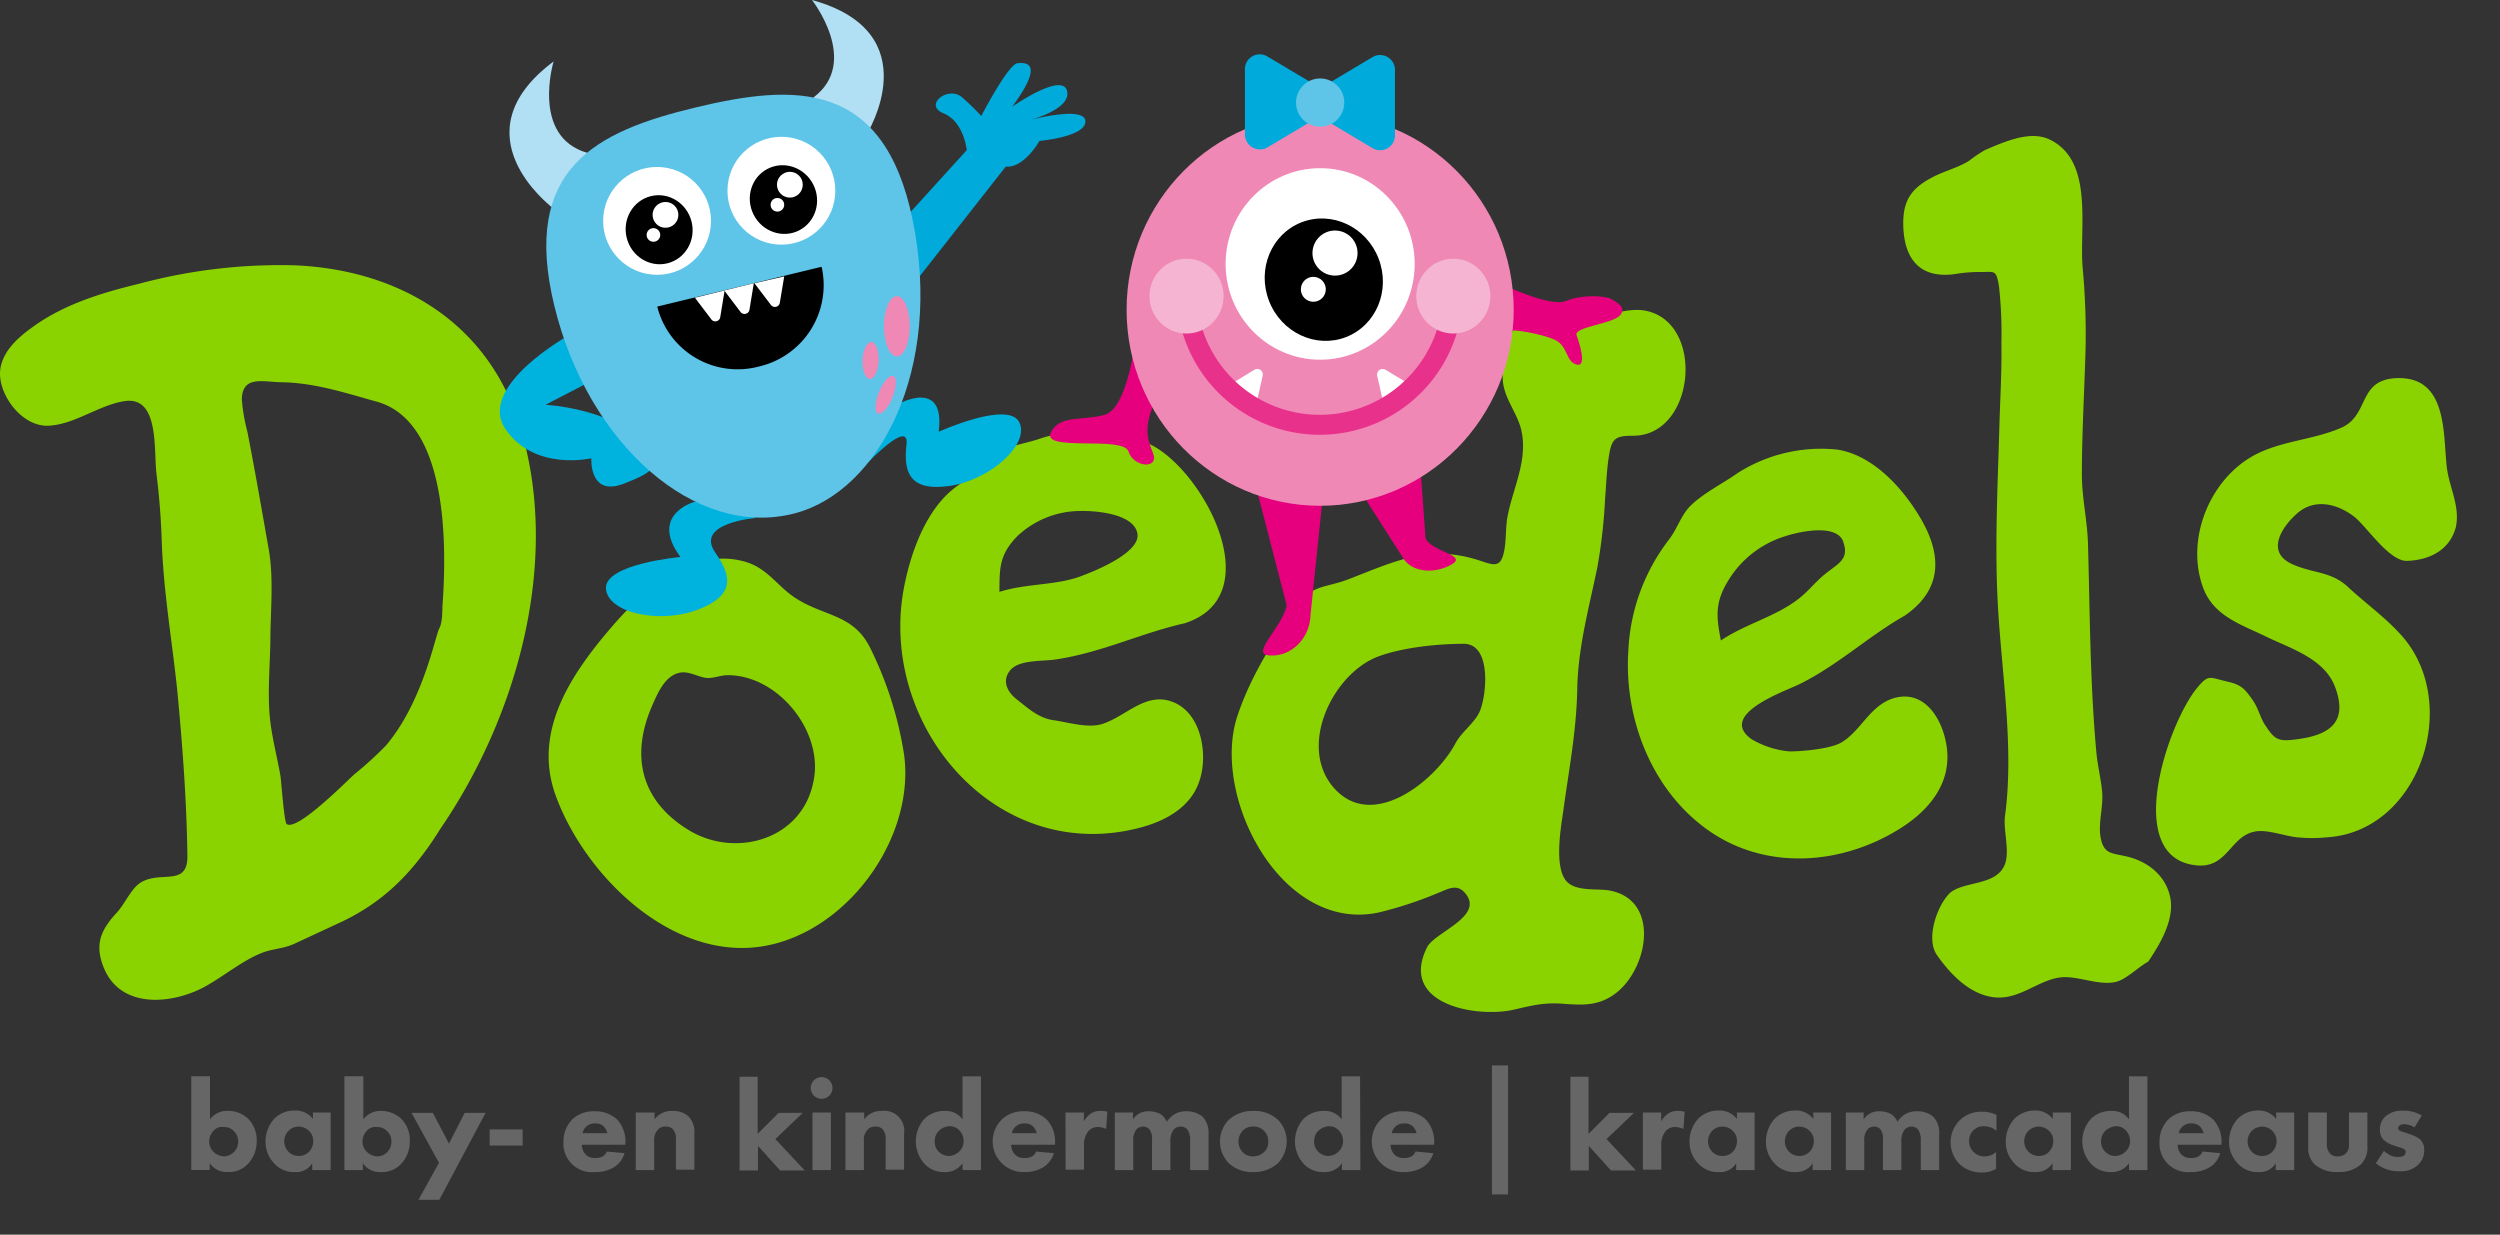 <svg id="Laag_1" data-name="Laag 1" xmlns="http://www.w3.org/2000/svg" width="407" height="201" viewBox="0 0 407 201"><rect x="0" y="0" width="407" height="201" fill="#333333" stroke="none"/><title>Doedels_Logo_Web</title><path d="M71.73,134.87c-4.19,6.75-8.91,11.79-16.12,15.2L48,153.61c-1.7.78-3,.78-4.78,1.31-3.54,1.18-7,4.25-10.42,6-5.3,2.62-13,3.14-15.78-3.08-1.77-4.06-.59-6.49,2.09-9.37,1.18-1.31,2.23-3.73,3.67-4.71,3.28-2.17,7.8.78,7.73-4.46-.13-9-.79-17.82-1.64-26.79C28,104.15,26.6,96.29,26.33,88c-.13-3.67-.39-7.14-.85-10.81C25,73.3,26,64.39,20.24,65.31c-4.19.65-8.19,3.86-12.44,4C3.8,69.43.13,64.85,0,61c-.06-3.27,2.56-5.76,5-7.53,5.17-3.86,11.4-5.76,17.62-7.27a88.55,88.55,0,0,1,25.55-3c17,.79,31.37,9.44,36.48,26.2C91.38,91.12,84.24,116.6,71.73,134.87ZM61.05,65.31c-5.17-1.44-9.89-3-15.26-3.08-3.08-.07-6.36-1.11-6.42,2.82a29.88,29.88,0,0,0,.92,5.3c1.24,6.36,2.35,12.77,3.47,19.13.78,4.58.33,9.37.26,14,0,4.39-.52,9.11-.07,13.49.33,3.15,1.18,6.29,1.71,9.37.13.79.59,7.47,1,7.8,1.64,1.31,9.89-7.08,11-8.06a58,58,0,0,0,5.18-4.72c6-7.07,8-17.75,8.65-19s.45-3,.59-4.39C72.71,88.5,72.91,68.32,61.05,65.31Z" style="fill:#8ad300"/><path d="M120.79,154.33c-13.56,0-25.94-12.78-30.33-24.83-3.8-10.48,2.56-19.85,9.3-27.64,3.74-4.32,8.45-8.65,14.09-10.29a12.6,12.6,0,0,1,8.05.07c3.21,1.18,4.79,3.86,7.47,5.63,4.72,3.15,9.57,2.62,12.32,8.26a59.51,59.51,0,0,1,5.5,17.36C149.15,137.56,136,154.33,120.79,154.33Zm-2.29-44.41c-1.25,0-2.23.52-3.41.45s-2.68-1-4.06-.91c-2.75.26-4,3.47-5,5.76-3.4,8.06-1.57,15.33,6.23,20,7.59,4.52,18.34,1.44,20.17-8C134.15,119.22,126.75,109.92,118.5,109.92Z" style="fill:#8ad300"/><path d="M192.85,101.47c-7.21,1.63-13.5,4.78-21,5.89-2.09.33-5.83,0-7.33,1.7s-.53,3.61,1,4.79c1.9,1.5,3.6,3.07,6,3.4s5.63,1.38,8,.59c4-1.31,7.27-5.57,11.92-3.34,4.26,2.1,5.24,8.58,3.8,12.71-1.44,4.32-5.7,6.55-9.89,7.6-23.58,6-42.78-17.3-38.06-39.76,1.18-5.7,3.73-12.58,8.65-16,2-1.44,3.53-3.8,5.5-5,2.16-1.37,5.57-1.83,8-2.68,5.31-1.77,13-1.51,18.08,1.11C196.19,77,206.67,97.08,192.85,101.47Zm-7.67-14.55c-.52-3.34-6.94-3.8-9.37-3.73a15,15,0,0,0-10.15,4.06c-2.95,3-2.95,5.18-2.95,9.11,4.39-1.44,9.63-1,13.76-2.75C178.11,93,185.64,90,185.18,86.92Z" style="fill:#8ad300"/><path d="M265.88,70.94c-2.95,0-3.47.46-3.93,3.21-.39,2.36-.46,4.85-.65,7.21a88.17,88.17,0,0,1-1.25,11c-1.37,6.62-3.14,13-3.27,19.72-.13,7-1.38,13.29-2.3,20.11-.39,2.62-1.5,9.1.59,11.33,1.58,1.64,4.85,1.11,6.88,1.44,8.58,1.51,6.36,13.3.59,17.1-2.55,1.7-5,1.57-7.86,1.37-3.21-.26-5,.2-8.12.92-6.09,1.44-18.93-.79-14.22-10.15,1.25-2.49,9.7-5.11,6-9-1.32-1.38-2.89-.33-4.26.19a63.39,63.39,0,0,1-9.57,3.15c-16,3.47-27.51-19.13-23-32.16,2.16-6.42,6-12.45,9.89-18,2.22-3.15,4.39-2.69,7.92-4,7.41-2.82,13-5.76,21.1-3.27,2.68.85,3.86,1.57,4.45-1.38.39-1.9.2-3.93.59-5.83.92-4.58,3.27-9,2.23-13.76-.46-2.22-2-4.25-2.69-6.48s-.26-3.47.13-6c.72-4.52,2.56-7.08,7.6-6.81,2.69.13,5.18.78,7.93.46,2.35-.27,4.84-1.18,7.2-.73C277.67,52.47,276,70.94,265.88,70.94Zm-27.57,33.87c-4.26,0-10,.59-14,2.09-7.33,2.82-13,14.48-7.27,21.23,6.22,7.33,16.44-.86,19.78-6.88,1-2,2.89-3.21,3.93-5.11C242,113.78,243,104.81,238.31,104.81Z" style="fill:#8ad300"/><path d="M310.1,100.22c-6,3.41-10.94,8.12-17.23,11.2-2.29,1.12-13.3,4.92-7.73,8.91a14.59,14.59,0,0,0,6.22,2c2,0,6.42-.39,8.26-1.37,3.34-1.84,4.78-6.23,8.84-7.34,5.63-1.51,8.58,5,8.58,9.63,0,5.3-3.73,9.23-8.06,11.85-9.1,5.57-20.83,6.56-30,.66-9.82-6.35-14.67-18.54-13.88-29.94a32,32,0,0,1,6.68-18.07c1.24-1.64,1.9-3.8,3.27-5.24,2.1-2.17,5.37-3.74,7.86-5.51a25.31,25.31,0,0,1,16.25-3.8c5.37.86,9.89,5.51,12.71,9.89C316,89.35,316.84,95.57,310.1,100.22Zm-10-12c-1.12-3.14-7.6-1.57-9.7-.85a16.5,16.5,0,0,0-9,7.08c-2.23,3.6-2,5.89-1.24,9.82,3.93-2.68,9.1-3.93,12.77-6.88,1.44-1.11,2.69-2.75,4.19-3.93C299.16,91.77,301.12,91.12,300.08,88.23Z" style="fill:#8ad300"/><path d="M349.73,156.55c-1.57.86-3.61,2.89-5.18,3.28-2.75.72-6.22-1-9-.72-3.8.39-6.87,3.86-11.2,3.21-3.86-.59-6.88-3.8-9-6.81s.53-9.24,2.56-10.48c2.62-1.58,7.27-1,8.51-4.39.79-2.23-.32-5.44,0-7.86,1.51-11.2-.59-23.32-1.18-34.52-.52-9.76,0-19.46.27-29.22.13-4.39.39-8.78.32-13.17a70.81,70.81,0,0,0-.39-9.23c-.46-2.75-.65-2.36-2.88-2.36a24.39,24.39,0,0,0-3.8.26c-6,1.05-8.91-2.16-8.91-8.25,0-3.6,1.31-5.57,4.45-7.27,2-1.12,4.33-1.64,6.23-2.82a22.71,22.71,0,0,1,2.62-1.77c3.08-1.31,7.27-3.21,10.41-1.77,7.4,3.41,4.92,14.28,5.5,21a114.92,114.92,0,0,1,.46,13.5c-.19,6.68-.59,13.42-.59,20.1,0,3.87.92,7.6,1,11.47.32,11.4.32,22.47,1.37,33.86.2,2.1.72,4.13.92,6.23.26,2.49-.72,5.3-.2,7.73s1.77,2.35,3.87,2.81c3.53.72,6.61,3,7.4,6.62S351.76,153.54,349.73,156.55Z" style="fill:#8ad300"/><path d="M391.85,91.31c-2.89.07-6.55-5.57-8.52-7.14-2.75-2.16-6.55-3.14-9.43-.52-2.49,2.23-4.91,6.09-1,8.06,3.47,1.7,6.48,1.17,9.36,3.86s6.68,5.37,9.3,8.58c9,11.27,2,31.25-12.7,32.16a23.79,23.79,0,0,1-4.92,0c-2-.19-5-1.37-6.94-.91-3.86.78-4.39,5.83-9.17,5.5-12.51-.92-4.91-23.25-.07-29,1.77-2.1,1.9-1.64,4.59-1,2.36.53,2.95,1,4.39,3.08,1,1.44,1.24,3,2.16,4.26,1.24,1.9,1.9,2.42,4,2.23,5.5-.53,9.63-2.23,7.27-8.58-1.71-4.66-7.21-6.29-11.27-8.26s-8.52-3.34-10.22-7.92c-2.75-7.41.59-16.45,6.95-20.77,4.71-3.21,10.41-3.08,15.52-5.3,4.58-2,2.69-7.6,8.65-8.06,8.58-.59,7.92,8.64,8.51,14.21.33,3.41,2.23,6.49,1.51,10C398.86,89.48,395.65,91.18,391.85,91.31Z" style="fill:#8ad300"/><path d="M34.19,175.22v7a3.48,3.48,0,0,1,2.89-1.37,4.73,4.73,0,0,1,3.27,1.24,4.91,4.91,0,0,1,1.44,3.67,5.27,5.27,0,0,1-1.44,3.73,4.13,4.13,0,0,1-3.21,1.31,3.35,3.35,0,0,1-3-1.44v1.12h-3V175.22Zm.53,8.91a2.56,2.56,0,0,0-.66,1.71,2.3,2.3,0,0,0,.72,1.7,2.62,2.62,0,0,0,1.71.72,2.41,2.41,0,0,0,1.57-4.13,2.16,2.16,0,0,0-1.64-.65A1.9,1.9,0,0,0,34.72,184.13Z" style="fill:#666"/><path d="M50.83,181.12h3v9.37h-3v-1.12a3,3,0,0,1-2.75,1.44,4.27,4.27,0,0,1-3.47-1.44,5,5,0,0,1-1.38-3.47,5.55,5.55,0,0,1,1.44-3.8A4.7,4.7,0,0,1,48,180.79a3.54,3.54,0,0,1,2.95,1.38v-1ZM47,184.07a2.45,2.45,0,0,0-.07,3.4,2.32,2.32,0,0,0,1.77.72,2.28,2.28,0,0,0,1.57-.65,2.42,2.42,0,0,0,.72-1.77,2.25,2.25,0,0,0-.72-1.7,2.42,2.42,0,0,0-1.7-.66A2.25,2.25,0,0,0,47,184.07Z" style="fill:#666"/><path d="M59.15,175.22v7A3.47,3.47,0,0,1,62,180.86a4.76,4.76,0,0,1,3.28,1.24,4.91,4.91,0,0,1,1.44,3.67,5.27,5.27,0,0,1-1.44,3.73,4.16,4.16,0,0,1-3.21,1.31,3.35,3.35,0,0,1-3-1.44v1.12h-3V175.22Zm.53,8.91a2.56,2.56,0,0,0-.66,1.71,2.3,2.3,0,0,0,.72,1.7,2.62,2.62,0,0,0,1.7.72A2.24,2.24,0,0,0,63,187.6a2.28,2.28,0,0,0,.72-1.7,2.25,2.25,0,0,0-.72-1.77,2.18,2.18,0,0,0-1.64-.65A1.88,1.88,0,0,0,59.68,184.13Z" style="fill:#666"/><path d="M71.47,189.31,67,181.18h3.47l2.62,5,2.56-5h3.4l-7.53,14.15h-3.4Z" style="fill:#666"/><path d="M79.72,183.87h5.37v2.62H79.72Z" style="fill:#666"/><path d="M101.73,186.36h-7a2.36,2.36,0,0,0,.59,1.57,2,2,0,0,0,1.57.59,2.48,2.48,0,0,0,1.25-.26,1.66,1.66,0,0,0,.65-.79l2.88.26a3.93,3.93,0,0,1-1.83,2.36,5.73,5.73,0,0,1-3,.72,4.65,4.65,0,0,1-5.11-4.91,5.11,5.11,0,0,1,1.44-3.67,5,5,0,0,1,3.61-1.31,5.13,5.13,0,0,1,3.73,1.38,5.31,5.31,0,0,1,1.31,3.8v.26Zm-2.82-1.83a2.83,2.83,0,0,0-.59-1.12,1.9,1.9,0,0,0-1.44-.52,2,2,0,0,0-1.5.59,1.78,1.78,0,0,0-.53,1h4.06Z" style="fill:#666"/><path d="M103.56,181.12h3v1.11a3.41,3.41,0,0,1,2.88-1.37,3.74,3.74,0,0,1,2.68.91,3.68,3.68,0,0,1,.92,2.76v5.89h-3v-4.78a2.34,2.34,0,0,0-.53-1.84,1.51,1.51,0,0,0-1.18-.39,1.47,1.47,0,0,0-1.24.53,2.32,2.32,0,0,0-.59,1.76v4.79h-3v-9.37Z" style="fill:#666"/><path d="M123.35,175.22v9.37l3.4-3.41h3.93l-4.45,4.26,4.78,5.11H127l-3.6-4v4h-3V175.29h3Z" style="fill:#666"/><path d="M133.76,175.35a1.77,1.77,0,1,1-1.77,1.77A1.77,1.77,0,0,1,133.76,175.35Zm1.51,5.77v9.37h-3v-9.37Z" style="fill:#666"/><path d="M137.69,181.12h3v1.11a3.42,3.42,0,0,1,2.89-1.37,3.23,3.23,0,0,1,3.6,3.67v5.89h-3v-4.78a2.34,2.34,0,0,0-.53-1.84,1.51,1.51,0,0,0-1.18-.39,1.45,1.45,0,0,0-1.24.53,2.28,2.28,0,0,0-.59,1.76v4.79h-3v-9.37Z" style="fill:#666"/><path d="M159.7,190.49h-3v-1.12a3.35,3.35,0,0,1-2.95,1.44,4.24,4.24,0,0,1-3.21-1.31,5.47,5.47,0,0,1,0-7.4,4.62,4.62,0,0,1,3.27-1.24,3.33,3.33,0,0,1,2.89,1.37v-7h3Zm-6.81-6.42a2.29,2.29,0,0,0-.72,1.77,2.16,2.16,0,0,0,.72,1.7,2.23,2.23,0,0,0,1.57.65,2.48,2.48,0,0,0,1.7-.72,2.39,2.39,0,0,0,.72-1.7,2.51,2.51,0,0,0-.65-1.7,2.13,2.13,0,0,0-1.7-.72A2.48,2.48,0,0,0,152.89,184.07Z" style="fill:#666"/><path d="M171.62,186.36h-7a2.36,2.36,0,0,0,.59,1.57,2,2,0,0,0,1.57.59,2.48,2.48,0,0,0,1.25-.26,1.66,1.66,0,0,0,.65-.79l2.89.26a4,4,0,0,1-1.84,2.36,5.71,5.71,0,0,1-2.95.72,5,5,0,0,1-3.66-8.58,4.94,4.94,0,0,1,3.6-1.31,5.12,5.12,0,0,1,3.73,1.38,5.26,5.26,0,0,1,1.31,3.8v.26Zm-2.81-1.83a3,3,0,0,0-.59-1.12,1.94,1.94,0,0,0-1.45-.52,2,2,0,0,0-1.5.59,1.85,1.85,0,0,0-.53,1h4.07Z" style="fill:#666"/><path d="M173.46,181.12h3v1.44a3.81,3.81,0,0,1,1.18-1.31,2.87,2.87,0,0,1,1.64-.39,4.22,4.22,0,0,1,1,.13l-.2,2.81a3.11,3.11,0,0,0-1.37-.32,2,2,0,0,0-1.51.65,3.56,3.56,0,0,0-.72,2.49v3.8h-3Z" style="fill:#666"/><path d="M181.45,181.12h3v1.11a2.93,2.93,0,0,1,2.62-1.31,4.15,4.15,0,0,1,1.77.4,2.75,2.75,0,0,1,1.11,1.31,4,4,0,0,1,1.18-1.18,3.53,3.53,0,0,1,2-.53,4,4,0,0,1,2.62.85,3.76,3.76,0,0,1,1,2.82v5.9h-3v-4.72a3.16,3.16,0,0,0-.4-1.83,1.38,1.38,0,0,0-1.11-.53A1.48,1.48,0,0,0,191,184a3.12,3.12,0,0,0-.46,1.84v4.65h-3v-4.85a2.51,2.51,0,0,0-.46-1.84,1.4,1.4,0,0,0-1-.39,1.5,1.5,0,0,0-1,.39,2.68,2.68,0,0,0-.59,1.9v4.79h-3v-9.37Z" style="fill:#666"/><path d="M208.11,189.31a5.75,5.75,0,0,1-4.06,1.5,5.51,5.51,0,0,1-4.06-1.5,5.07,5.07,0,0,1,0-6.95,5.75,5.75,0,0,1,4.06-1.5,5.54,5.54,0,0,1,4.06,1.5,5.12,5.12,0,0,1,1.37,3.48A5.25,5.25,0,0,1,208.11,189.31Zm-5.77-5.24a2.52,2.52,0,0,0,0,3.53,2.26,2.26,0,0,0,1.71.66,2.59,2.59,0,0,0,1.7-.66,2.2,2.2,0,0,0,.72-1.76,2.31,2.31,0,0,0-.72-1.77,2.22,2.22,0,0,0-1.7-.66A2.15,2.15,0,0,0,202.34,184.07Z" style="fill:#666"/><path d="M221.47,190.49h-3v-1.12a3.35,3.35,0,0,1-3,1.44,4.24,4.24,0,0,1-3.21-1.31,5.47,5.47,0,0,1,0-7.4,4.65,4.65,0,0,1,3.28-1.24,3.32,3.32,0,0,1,2.88,1.37v-7h3Zm-6.81-6.42a2.29,2.29,0,0,0-.72,1.77,2.16,2.16,0,0,0,.72,1.7,2.23,2.23,0,0,0,1.57.65,2.48,2.48,0,0,0,1.7-.72,2.39,2.39,0,0,0,.72-1.7,2.51,2.51,0,0,0-.65-1.7,2.13,2.13,0,0,0-1.7-.72A2.78,2.78,0,0,0,214.66,184.07Z" style="fill:#666"/><path d="M233.39,186.36h-7a2.36,2.36,0,0,0,.59,1.57,2,2,0,0,0,1.57.59,2.48,2.48,0,0,0,1.25-.26,1.61,1.61,0,0,0,.65-.79l2.89.26a4,4,0,0,1-1.84,2.36,5.71,5.71,0,0,1-3,.72,5,5,0,0,1-3.66-8.58,4.94,4.94,0,0,1,3.6-1.31,5.12,5.12,0,0,1,3.73,1.38,5.26,5.26,0,0,1,1.31,3.8v.26Zm-2.75-1.83a3,3,0,0,0-.59-1.12,1.91,1.91,0,0,0-1.44-.52,2,2,0,0,0-1.51.59,1.84,1.84,0,0,0-.52,1h4.06Z" style="fill:#666"/><path d="M242.89,173.45h2.62v21h-2.62Z" style="fill:#666"/><path d="M258.61,175.22v9.37l3.41-3.41H266l-4.46,4.26,4.79,5.11h-4.07l-3.6-4v4h-3V175.29h3Z" style="fill:#666"/><path d="M267.45,181.12h3v1.44a3.81,3.81,0,0,1,1.18-1.31,2.84,2.84,0,0,1,1.63-.39,4.24,4.24,0,0,1,1,.13l-.2,2.81a3.12,3.12,0,0,0-1.38-.32,2,2,0,0,0-1.5.65,3.56,3.56,0,0,0-.72,2.49v3.8h-3v-9.3Z" style="fill:#666"/><path d="M282.65,181.12h3v9.37h-3v-1.12a3,3,0,0,1-2.75,1.44,4.27,4.27,0,0,1-3.47-1.44,5,5,0,0,1-1.38-3.47,5.55,5.55,0,0,1,1.44-3.8,4.7,4.7,0,0,1,3.28-1.31,3.54,3.54,0,0,1,3,1.38v-1Zm-3.86,2.95a2.45,2.45,0,0,0-.07,3.4,2.31,2.31,0,0,0,1.77.72,2.28,2.28,0,0,0,1.57-.65,2.46,2.46,0,0,0,.72-1.77,2.25,2.25,0,0,0-.72-1.7,2.42,2.42,0,0,0-1.7-.66A2.25,2.25,0,0,0,278.79,184.07Z" style="fill:#666"/><path d="M295.1,181.12h3v9.37h-3v-1.12a3.07,3.07,0,0,1-2.75,1.44,4.3,4.3,0,0,1-3.48-1.44,5,5,0,0,1-1.37-3.47,5.55,5.55,0,0,1,1.44-3.8,4.67,4.67,0,0,1,3.27-1.31,3.54,3.54,0,0,1,3,1.38v-1Zm-3.8,2.95a2.45,2.45,0,0,0-.07,3.4,2.32,2.32,0,0,0,1.77.72,2.28,2.28,0,0,0,1.57-.65,2.42,2.42,0,0,0,.72-1.77,2.25,2.25,0,0,0-.72-1.7,2.42,2.42,0,0,0-1.7-.66A2.25,2.25,0,0,0,291.3,184.07Z" style="fill:#666"/><path d="M300.4,181.12h3v1.11a2.92,2.92,0,0,1,2.62-1.31,4.09,4.09,0,0,1,1.76.4,2.76,2.76,0,0,1,1.12,1.31,3.87,3.87,0,0,1,1.18-1.18,3.47,3.47,0,0,1,2-.53,3.93,3.93,0,0,1,2.62.85,3.74,3.74,0,0,1,1,2.82v5.9h-3v-4.72a3.22,3.22,0,0,0-.39-1.83,1.4,1.4,0,0,0-1.11-.53A1.47,1.47,0,0,0,310,184a3.05,3.05,0,0,0-.46,1.84v4.65h-3v-4.85a2.56,2.56,0,0,0-.45-1.84,1.4,1.4,0,0,0-1-.39,1.48,1.48,0,0,0-1,.39,2.68,2.68,0,0,0-.59,1.9v4.79h-3v-9.37Z" style="fill:#666"/><path d="M325,184.07a3.14,3.14,0,0,0-2-.72,2.34,2.34,0,0,0-2.43,2.42,2.38,2.38,0,0,0,.66,1.7,2.46,2.46,0,0,0,1.83.79,2.76,2.76,0,0,0,1.9-.72v2.75a4.48,4.48,0,0,1-2.36.59,5.14,5.14,0,0,1-3.6-1.38,5.06,5.06,0,0,1,.13-7.2,5,5,0,0,1,3.54-1.31,5.18,5.18,0,0,1,2.36.52v2.56Z" style="fill:#666"/><path d="M334.14,181.12h3v9.37h-3v-1.12a3.07,3.07,0,0,1-2.75,1.44,4.3,4.3,0,0,1-3.48-1.44,5,5,0,0,1-1.37-3.47,5.55,5.55,0,0,1,1.44-3.8,4.7,4.7,0,0,1,3.28-1.31,3.53,3.53,0,0,1,2.94,1.38v-1Zm-3.87,2.95a2.31,2.31,0,0,0-.72,1.7,2.26,2.26,0,0,0,.66,1.7,2.31,2.31,0,0,0,1.77.72,2.28,2.28,0,0,0,1.57-.65,2.46,2.46,0,0,0,.72-1.77,2.25,2.25,0,0,0-.72-1.7,2.44,2.44,0,0,0-1.71-.66A2.29,2.29,0,0,0,330.27,184.07Z" style="fill:#666"/><path d="M349.6,190.49h-3v-1.12a3.35,3.35,0,0,1-2.94,1.44,4.24,4.24,0,0,1-3.21-1.31,5.45,5.45,0,0,1,0-7.4,4.61,4.61,0,0,1,3.27-1.24,3.31,3.31,0,0,1,2.88,1.37v-7h3Zm-6.82-6.42a2.33,2.33,0,0,0-.72,1.77,2.19,2.19,0,0,0,.72,1.7,2.23,2.23,0,0,0,1.58.65,2.48,2.48,0,0,0,1.7-.72,2.39,2.39,0,0,0,.72-1.7,2.51,2.51,0,0,0-.66-1.7,2.1,2.1,0,0,0-1.7-.72A2.81,2.81,0,0,0,342.78,184.07Z" style="fill:#666"/><path d="M361.52,186.36h-7a2.36,2.36,0,0,0,.59,1.57,2,2,0,0,0,1.57.59,2.48,2.48,0,0,0,1.25-.26,1.66,1.66,0,0,0,.65-.79l2.88.26a3.93,3.93,0,0,1-1.83,2.36,5.73,5.73,0,0,1-2.95.72,4.65,4.65,0,0,1-5.11-4.91,5.11,5.11,0,0,1,1.44-3.67,5,5,0,0,1,3.61-1.31,5.13,5.13,0,0,1,3.73,1.38,5.31,5.31,0,0,1,1.31,3.8v.26Zm-2.75-1.83a3,3,0,0,0-.59-1.12,1.93,1.93,0,0,0-1.44-.52,2,2,0,0,0-1.51.59,1.77,1.77,0,0,0-.52,1h4.06Z" style="fill:#666"/><path d="M370.49,181.12h3v9.37h-3v-1.12a3,3,0,0,1-2.75,1.44,4.27,4.27,0,0,1-3.47-1.44,5,5,0,0,1-1.38-3.47,5.55,5.55,0,0,1,1.44-3.8,4.7,4.7,0,0,1,3.28-1.31,3.54,3.54,0,0,1,2.95,1.38v-1Zm-3.86,2.95a2.45,2.45,0,0,0-.07,3.4,2.32,2.32,0,0,0,1.77.72,2.28,2.28,0,0,0,1.57-.65,2.42,2.42,0,0,0,.72-1.77,2.25,2.25,0,0,0-.72-1.7,2.42,2.42,0,0,0-1.7-.66A2.54,2.54,0,0,0,366.63,184.07Z" style="fill:#666"/><path d="M378.81,181.12v5.17a2.12,2.12,0,0,0,.53,1.51,1.66,1.66,0,0,0,1.24.46,2,2,0,0,0,1.31-.46,1.94,1.94,0,0,0,.52-1.51v-5.17h3v5.44a3.89,3.89,0,0,1-1.05,3,5.25,5.25,0,0,1-3.73,1.24,5.4,5.4,0,0,1-3.8-1.24,3.61,3.61,0,0,1-1.05-2.82v-5.63Z" style="fill:#666"/><path d="M393.09,183.54a3.49,3.49,0,0,0-1.64-.52,1.2,1.2,0,0,0-.85.26.55.55,0,0,0-.19.39.45.45,0,0,0,.26.4,4.59,4.59,0,0,0,.91.32l.79.27a5.74,5.74,0,0,1,1.57.78,2.27,2.27,0,0,1,.72,1.77,3.08,3.08,0,0,1-1,2.42,4,4,0,0,1-3,1.05,5.76,5.76,0,0,1-3.87-1.31l1.31-2a5.91,5.91,0,0,0,1.05.72,2.78,2.78,0,0,0,1.25.26,1.7,1.7,0,0,0,.91-.19.78.78,0,0,0,.33-.59.56.56,0,0,0-.33-.53,3.48,3.48,0,0,0-.91-.32l-.79-.27a4.18,4.18,0,0,1-1.51-.85,2.21,2.21,0,0,1-.65-1.7,2.75,2.75,0,0,1,.92-2.16,4,4,0,0,1,2.81-.92,5.56,5.56,0,0,1,3.08.79Z" style="fill:#666"/><path d="M147.39,35.44l10-11s-.46-4.65-3.8-6,.85-4.59,3.08-2.56a40.29,40.29,0,0,1,3.08,3s4.39-8.45,5.9-8.59,4.38-.06-.86,7.08c0,0,8.06-5.63,8.91-2.62s-6,4.78-6,4.78,8.91-2.36,9,.2-7.47,3.21-7.47,3.21-2.49,4.45-5.5,4.19L149.55,45.2" style="fill:#00aadb"/><path d="M132.19,0s7.92,10.09.26,15.85c0,0,2,6.16,8.65,6C141.1,21.88,151.45,5.31,132.19,0Z" style="fill:#b1dff3"/><path d="M90.13,10S86.4,22.27,95.64,24.89c0,0,.39,6.49-5.9,8.78C89.81,33.6,74.15,21.94,90.13,10Z" style="fill:#b1dff3"/><path d="M113.13,81.68s-7.54,2-2.36,9c0,0-12.32,1.11-12.12,5.11s8.78,5.89,15.13,3.4,5-5.89,2.62-9.3c-3.27-4.78,6.68-5.57,6.68-5.57S115.22,81.16,113.13,81.68Z" style="fill:#00b3df"/><path d="M145.49,66.16S154,61,152.82,70.29c0,0,11.27-5.11,13.1-1.58s-4.71,9.5-11.46,10.42-7.34-2.69-6.88-6.81-6.29,3-6.29,3S143.39,66.75,145.49,66.16Z" style="fill:#00b3df"/><path d="M92.75,54.5S77.56,62.88,82.27,69.83s14,4.78,14,4.78-.4,6.35,5.3,4.13c4.19-1.64,7-2.95,3.34-6.69-5.56-5.63-16.11-6.15-16.11-6.15l7.34-3.8Z" style="fill:#00b3df"/><path d="M148.56,35.7c-4.71-22.73-19.19-22.08-35.3-18.21s-28.5,9.83-23,32.36,23,37.93,39.1,33.73C143.13,80,153.61,60.13,148.56,35.7Z" style="fill:#5ec4e8"/><path d="M123.54,59.67a13.59,13.59,0,0,0,10.22-16.24L107,49.91A13.48,13.48,0,0,0,123.54,59.67Z"/><path d="M113.13,48.47,115.81,52a.81.81,0,0,0,1.44-.33l.72-4.39Z" style="fill:#fff"/><path d="M117.91,47.29l2.68,3.54A.82.82,0,0,0,122,50.5l.72-4.39Z" style="fill:#fff"/><path d="M122.82,46.11l2.69,3.54a.81.81,0,0,0,1.44-.33l.72-4.32Z" style="fill:#fff"/><circle cx="106.97" cy="35.96" r="8.78" style="fill:#fff"/><ellipse cx="107.31" cy="37.41" rx="5.44" ry="5.63" transform="translate(-5.81 26.47) rotate(-13.7)"/><circle cx="108.34" cy="34.98" r="2.1" style="fill:#fff"/><circle cx="106.38" cy="38.25" r="1.11" style="fill:#fff"/><circle cx="127.21" cy="31.05" r="8.78" style="fill:#fff"/><ellipse cx="127.54" cy="32.5" rx="5.44" ry="5.63" transform="translate(-0.88 61.3) rotate(-26.94)"/><circle cx="128.59" cy="30.07" r="2.1" style="fill:#fff"/><circle cx="126.56" cy="33.34" r="1.11" style="fill:#fff"/><ellipse cx="146.01" cy="53.12" rx="2.1" ry="4.91" style="fill:#f088b6"/><ellipse cx="141.73" cy="58.69" rx="3.01" ry="1.31" transform="translate(77.67 198.07) rotate(-87.81)" style="fill:#f088b6"/><ellipse cx="144.2" cy="64.28" rx="3.28" ry="1.18" transform="translate(30.31 173.61) rotate(-67.86)" style="fill:#f088b6"/><path d="M244.13,46.11s8.26,4,10.81,2.89,6.42-.85,7.34-.33,2.69,1.44,1.38,2.75-7.47,1.83-7,3.14,1.76,5.25,0,4.79-1.38-3-3.48-4-6.81-1.77-7.4-1.51S244.13,46.11,244.13,46.11Z" style="fill:#e6007e"/><path d="M206.8,106.71h0c-3.47-.13,1.77-4.26,2.68-8.13l-6.81-26.33,13.69-1.18-3,29C213.28,103.89,210.27,106.9,206.8,106.71Z" style="fill:#e6007e"/><path d="M236.14,92h0c3.08-1.64-2.81-2-4.06-4.33l-1.44-19.91-13.3,5.7,10.94,17.16C229.53,93,233.06,93.61,236.14,92Z" style="fill:#e6007e"/><path d="M184.85,55.42s-1.31,11.07-5,12.11-7.34-.06-8.78,2.89c-1.5,3.21,11.79.46,12.64,3.08s5.05,2.94,4,.26-1.7-4.39,1.05-10.16Z" style="fill:#e6007e"/><ellipse cx="214.92" cy="50.44" rx="31.51" ry="31.9" style="fill:#f088b6"/><path d="M204.44,66.22l1.11-5a.9.9,0,0,0-1.37-1l-4.39,2.68Z" style="fill:#fff"/><path d="M225.34,66.22l-1.12-5a.91.91,0,0,1,1.38-1L230,62.88Z" style="fill:#fff"/><ellipse cx="214.92" cy="42.97" rx="15.39" ry="15.59" style="fill:#fff"/><ellipse cx="215.51" cy="45.52" rx="9.56" ry="10.02" transform="translate(-1.91 80.8) rotate(-21.14)"/><circle cx="213.81" cy="47.1" r="2.03" style="fill:#fff"/><path d="M193.17,47a21.69,21.69,0,1,0,43.37,0" style="fill:none;stroke:#e8318a;stroke-miterlimit:10;stroke-width:3.249px"/><ellipse cx="193.17" cy="48.21" rx="6.03" ry="6.09" style="fill:#f5b5d2"/><ellipse cx="236.6" cy="48.21" rx="6.03" ry="6.09" style="fill:#f5b5d2"/><path d="M206.34,24l8.91-5.31a2.45,2.45,0,0,0,0-4.19l-8.91-5.3a2.41,2.41,0,0,0-3.67,2.09V21.88A2.45,2.45,0,0,0,206.34,24Z" style="fill:#00aadb"/><path d="M223.44,9.3l-8.91,5.31a2.44,2.44,0,0,0,0,4.19l8.91,5.31A2.41,2.41,0,0,0,227.1,22V11.46A2.42,2.42,0,0,0,223.44,9.3Z" style="fill:#00aadb"/><circle cx="214.92" cy="16.7" r="3.93" style="fill:#5ec4e8"/><circle cx="217.34" cy="41.2" r="3.67" style="fill:#fff"/></svg>